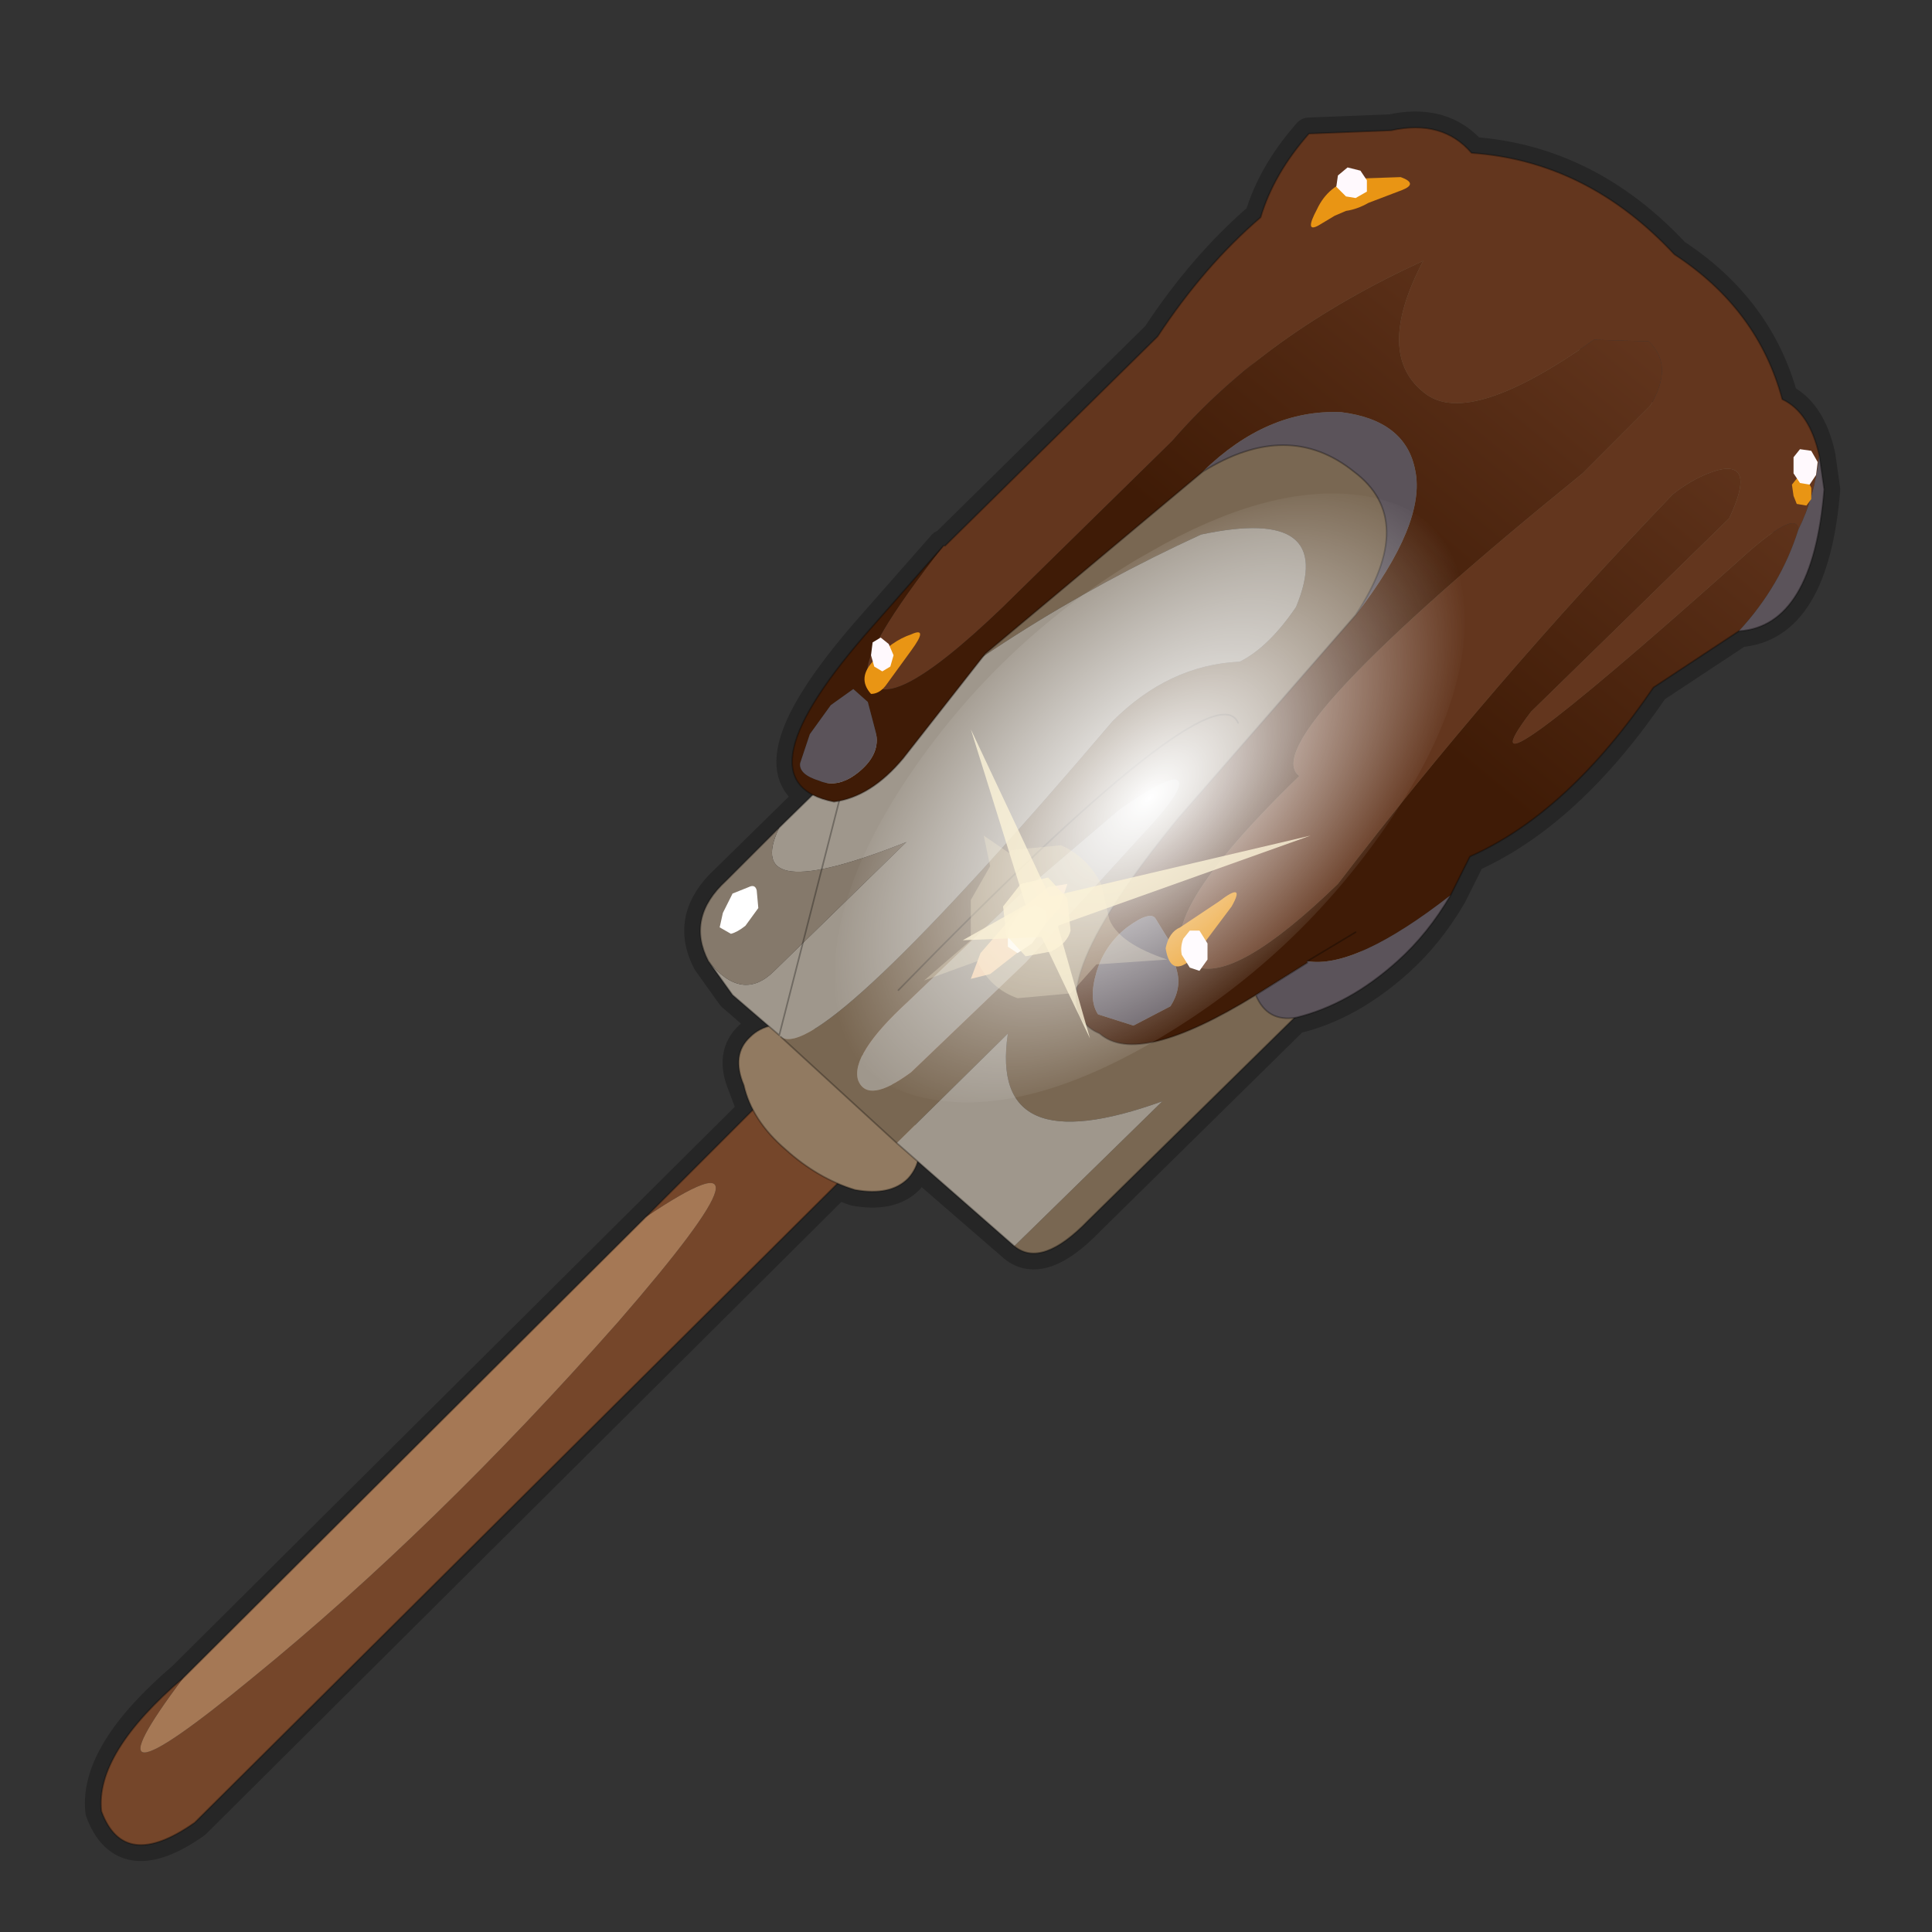 <?xml version="1.0" encoding="UTF-8" standalone="no"?>
<svg xmlns:xlink="http://www.w3.org/1999/xlink" height="600.0px" width="600.0px" xmlns="http://www.w3.org/2000/svg">
  <rect width="100%" height="100%" fill="#333333" stroke="none"/>
  <g transform="matrix(10.0, 0.0, 0.0, 10.0, 0.0, 0.0)">
    <use height="60.0" transform="matrix(1.0, 0.0, 0.0, 1.0, 0.05, 0.0)" width="60.0" xlink:href="#shape0"/>
    <use height="54.65" transform="matrix(1.0, 0.0, 0.0, 1.0, 2.65, 3.15)" width="54.5" xlink:href="#sprite0"/>
  </g>
  <defs>
    <g id="shape0" transform="matrix(1.0, 0.0, 0.0, 1.0, -0.05, 0.0)">
      <path d="M60.05 0.0 L60.05 60.0 0.05 60.0 0.05 0.0 60.05 0.0" fill="#ffe8d2" fill-opacity="0.0" fill-rule="evenodd" stroke="none"/>
    </g>
    <g id="sprite0" transform="matrix(1.0, 0.0, 0.0, 1.0, 28.6, 25.85)">
      <use height="54.65" transform="matrix(1.0, 0.0, 0.0, 1.0, -28.6, -25.85)" width="54.5" xlink:href="#shape1"/>
      <use height="136.85" transform="matrix(0.116, -0.116, 0.064, 0.064, -8.525, 0.004)" width="148.25" xlink:href="#sprite1"/>
      <use height="9.6" transform="matrix(1.0, 0.0, 0.0, 1.0, -2.55, -6.35)" width="12.0" xlink:href="#shape3"/>
    </g>
    <g id="shape1" transform="matrix(1.0, 0.0, 0.0, 1.0, 28.6, 25.85)">
      <path d="M-1.95 -12.05 L-1.9 -12.05 4.7 -18.55 Q6.15 -20.75 7.9 -22.25 8.3 -23.6 9.4 -24.85 L11.95 -24.95 Q13.55 -25.3 14.45 -24.25 18.05 -24.0 20.75 -21.1 23.35 -19.4 24.1 -16.6 24.95 -16.2 25.25 -14.85 L25.4 -13.8 Q25.05 -9.55 22.75 -9.4 L20.1 -7.65 Q17.45 -3.75 14.4 -2.4 L13.8 -1.2 Q13.1 0.0 12.15 0.85 10.65 2.2 9.0 2.6 L8.95 2.6 2.55 8.9 Q1.1 10.4 0.25 9.7 L-2.75 7.1 -3.05 7.6 Q-3.6 8.15 -4.7 7.95 L-5.25 7.75 -25.2 27.6 Q-27.4 29.15 -28.1 27.25 -28.3 25.45 -25.55 23.1 L-7.85 5.5 -8.15 4.7 Q-8.55 3.75 -7.95 3.2 L-7.35 2.9 -8.5 1.9 -9.25 0.85 Q-9.95 -0.5 -8.7 -1.65 L-6.0 -4.3 Q-7.9 -5.3 -4.15 -9.55 L-1.95 -12.05" fill="#ffe8d2" fill-opacity="0.0" fill-rule="evenodd" stroke="none"/>
      <path d="M-1.95 -12.05 L-4.15 -9.55 Q-7.9 -5.3 -6.0 -4.3 L-8.7 -1.65 Q-9.95 -0.5 -9.25 0.85 L-8.5 1.9 -7.35 2.9 -7.95 3.2 Q-8.55 3.75 -8.15 4.7 L-7.85 5.5 -25.55 23.1 Q-28.3 25.45 -28.1 27.25 -27.4 29.15 -25.2 27.6 L-5.25 7.75 -4.7 7.95 Q-3.6 8.15 -3.05 7.6 L-2.75 7.1 0.25 9.7 Q1.1 10.4 2.55 8.9 L8.95 2.6 9.0 2.6 Q10.65 2.2 12.15 0.85 13.1 0.0 13.8 -1.2 L14.4 -2.4 Q17.45 -3.75 20.1 -7.65 L22.75 -9.4 Q25.05 -9.55 25.4 -13.8 L25.25 -14.85 Q24.95 -16.2 24.1 -16.6 23.35 -19.4 20.75 -21.1 18.05 -24.0 14.45 -24.25 13.55 -25.3 11.95 -24.95 L9.4 -24.85 Q8.3 -23.6 7.9 -22.25 6.15 -20.75 4.7 -18.55 L-1.9 -12.05 -1.95 -12.05 Z" fill="none" stroke="#000000" stroke-linecap="round" stroke-linejoin="round" stroke-opacity="0.251" stroke-width="1.0"/>
      <path d="M-11.2 8.8 L-2.7 0.3 Q1.4 -1.3 1.1 1.45 L-25.2 27.6 Q-27.4 29.15 -28.1 27.25 -28.3 25.45 -25.55 23.1 -29.05 27.75 -23.4 23.1 -17.75 18.5 -12.05 12.05 -6.45 5.6 -11.2 8.8" fill="#75462a" fill-rule="evenodd" stroke="none"/>
      <path d="M-11.2 8.8 Q-6.45 5.6 -12.05 12.05 -17.75 18.5 -23.4 23.1 -29.05 27.75 -25.55 23.1 L-11.2 8.8" fill="#a57855" fill-rule="evenodd" stroke="none"/>
      <path d="M-25.55 23.1 Q-28.3 25.45 -28.1 27.25 -27.4 29.15 -25.2 27.6 L1.1 1.45 Q1.4 -1.3 -2.7 0.3 L-11.2 8.8 M-25.55 23.1 L-11.2 8.8" fill="none" stroke="#000000" stroke-linecap="round" stroke-linejoin="round" stroke-opacity="0.298" stroke-width="0.05"/>
      <path d="M-6.85 6.7 Q-7.9 5.8 -8.15 4.7 -8.55 3.75 -7.95 3.2 -7.4 2.65 -6.25 2.85 -5.2 3.15 -4.15 4.0 -3.15 4.95 -2.8 6.0 -2.5 7.0 -3.05 7.6 -3.6 8.15 -4.7 7.95 -5.85 7.6 -6.85 6.7" fill="#917a61" fill-rule="evenodd" stroke="none"/>
      <path d="M-6.85 6.7 Q-7.9 5.8 -8.15 4.7 -8.55 3.75 -7.95 3.2 -7.4 2.65 -6.25 2.85 -5.2 3.15 -4.15 4.0 -3.15 4.95 -2.8 6.0 -2.5 7.0 -3.05 7.6 -3.6 8.15 -4.7 7.95 -5.85 7.6 -6.85 6.7 Z" fill="none" stroke="#000000" stroke-linecap="round" stroke-linejoin="round" stroke-opacity="0.298" stroke-width="0.05"/>
      <path d="M-4.85 -5.45 L10.95 -20.95 13.85 -21.05 23.65 -13.9 Q24.45 -12.9 23.05 -11.25 L2.55 8.9 Q1.1 10.4 0.25 9.7 L4.85 5.2 Q-0.55 7.15 0.05 3.1 L-3.4 6.5 -7.0 3.2 Q-5.8 4.1 3.3 -6.6 5.05 -8.35 7.25 -8.45 8.15 -8.9 9.0 -10.15 10.3 -13.3 6.05 -12.4 -0.05 -9.6 -4.85 -5.45 M4.25 -3.1 Q5.75 -4.7 5.25 -4.8 4.85 -4.8 3.5 -3.85 L0.45 -1.25 -3.05 2.1 Q-4.85 3.75 -4.6 4.55 -4.3 5.3 -2.95 4.3 L0.6 0.9 4.25 -3.1" fill="#796752" fill-rule="evenodd" stroke="none"/>
      <path d="M0.25 9.7 L-3.4 6.5 0.05 3.1 Q-0.55 7.15 4.85 5.2 L0.25 9.7 M-7.0 3.2 L-7.05 3.15 -8.5 1.9 -9.25 0.85 Q-8.2 2.15 -7.2 1.15 L-3.1 -2.85 Q-8.25 -0.8 -7.05 -3.3 L-4.85 -5.45 Q-0.05 -9.6 6.05 -12.4 10.3 -13.3 9.0 -10.15 8.15 -8.9 7.25 -8.45 5.05 -8.35 3.3 -6.6 -5.8 4.1 -7.0 3.2 M4.25 -3.1 L0.6 0.9 -2.95 4.3 Q-4.3 5.3 -4.6 4.55 -4.85 3.75 -3.05 2.1 L0.45 -1.25 3.5 -3.85 Q4.85 -4.8 5.25 -4.8 5.75 -4.7 4.25 -3.1" fill="#9f978c" fill-rule="evenodd" stroke="none"/>
      <path d="M-9.25 0.85 Q-9.95 -0.5 -8.7 -1.65 L-7.05 -3.3 Q-8.25 -0.8 -3.1 -2.85 L-7.2 1.15 Q-8.2 2.15 -9.25 0.85" fill="#85796b" fill-rule="evenodd" stroke="none"/>
      <path d="M-4.85 -5.45 L10.95 -20.95 13.85 -21.05 23.65 -13.9 Q24.45 -12.9 23.05 -11.25 L2.55 8.9 Q1.1 10.4 0.25 9.7 L-3.4 6.5 -7.0 3.2 M-7.05 3.15 L-8.5 1.9 -9.25 0.85 Q-9.95 -0.5 -8.7 -1.65 L-7.05 -3.3 -4.85 -5.45 Z" fill="none" stroke="#000000" stroke-linecap="round" stroke-linejoin="round" stroke-opacity="0.298" stroke-width="0.05"/>
      <path d="M7.2 -6.55 Q6.45 -8.3 -3.35 1.75" fill="none" stroke="#000000" stroke-linecap="round" stroke-linejoin="round" stroke-opacity="0.298" stroke-width="0.05"/>
      <path d="M-1.1 1.4 L-0.8 0.6 0.2 -0.55 1.3 -1.45 1.9 -1.55 1.65 -0.8 0.65 0.35 -0.5 1.25 -1.1 1.4" fill="#eecba6" fill-rule="evenodd" stroke="none"/>
      <path d="M0.05 0.4 L0.05 -0.1 0.4 -0.65 0.9 -0.9 1.2 -0.75 Q1.35 -0.5 1.15 -0.2 L0.8 0.3 0.35 0.6 0.05 0.4" fill="#ffffff" fill-rule="evenodd" stroke="none"/>
      <path d="M-8.9 -0.2 L-8.8 -0.65 -8.5 -1.25 -8.0 -1.45 Q-7.8 -1.55 -7.75 -1.35 L-7.7 -0.8 -8.1 -0.25 Q-8.35 -0.05 -8.55 0.0 L-8.9 -0.2" fill="#ffffff" fill-rule="evenodd" stroke="none"/>
      <path d="M24.6 -12.55 Q24.55 -13.25 22.65 -11.5 13.75 -3.55 16.3 -6.9 L22.45 -12.9 Q23.3 -14.7 22.1 -14.4 21.4 -14.2 20.7 -13.65 15.05 -7.75 10.3 -1.55 7.1 1.55 5.85 1.0 4.1 -0.05 9.1 -4.9 7.65 -6.0 17.9 -14.3 L20.0 -16.4 Q20.75 -17.65 19.95 -18.4 L18.25 -18.45 Q14.45 -15.75 13.05 -16.75 11.4 -17.95 12.95 -20.9 8.05 -18.65 5.15 -15.3 L-0.1 -10.15 Q-3.9 -6.5 -4.3 -8.05 -4.5 -8.8 -1.95 -12.05 L-1.9 -12.05 4.7 -18.55 Q6.15 -20.75 7.9 -22.25 8.3 -23.6 9.4 -24.85 L11.95 -24.95 Q13.55 -25.3 14.45 -24.25 18.05 -24.0 20.75 -21.1 23.35 -19.4 24.1 -16.6 24.95 -16.2 25.25 -14.85 25.1 -13.55 24.6 -12.55" fill="#63361e" fill-rule="evenodd" stroke="none"/>
      <path d="M-1.95 -12.05 Q-4.5 -8.8 -4.3 -8.05 -3.9 -6.5 -0.1 -10.15 L5.15 -15.3 Q8.05 -18.65 12.95 -20.9 11.4 -17.95 13.05 -16.75 14.45 -15.75 18.25 -18.45 L19.95 -18.4 Q20.75 -17.65 20.0 -16.4 L17.9 -14.3 Q7.65 -6.0 9.1 -4.9 4.1 -0.05 5.85 1.0 7.1 1.55 10.3 -1.55 15.05 -7.75 20.7 -13.65 21.4 -14.2 22.1 -14.4 23.3 -14.7 22.45 -12.9 L16.3 -6.9 Q13.75 -3.55 22.65 -11.5 24.55 -13.25 24.6 -12.55 24.05 -10.8 22.75 -9.4 L20.1 -7.65 Q17.45 -3.75 14.4 -2.4 L13.8 -1.2 Q10.85 1.1 9.35 0.85 L9.35 0.9 7.75 1.9 Q4.1 4.15 2.9 3.1 0.65 2.15 5.35 -3.6 L10.85 -9.9 Q13.05 -12.75 12.7 -14.4 12.4 -15.95 10.4 -16.2 8.1 -16.3 6.1 -14.35 L-0.65 -8.7 -3.2 -5.45 Q-4.2 -4.25 -5.35 -4.1 -8.45 -4.7 -4.15 -9.55 L-1.95 -12.05 M10.85 -0.05 L9.35 0.85 10.85 -0.05 M5.1 2.25 Q5.45 1.7 5.3 1.15 L5.05 0.2 4.65 -0.45 Q4.5 -0.75 3.75 -0.2 3.05 0.35 2.8 1.2 2.55 2.05 2.85 2.5 L3.95 2.85 5.1 2.25 M-4.75 -7.6 L-5.45 -7.1 -6.1 -6.2 -6.4 -5.3 Q-6.45 -4.95 -5.8 -4.75 -5.2 -4.5 -4.55 -5.05 -3.9 -5.6 -4.05 -6.25 L-4.3 -7.2 -4.75 -7.6" fill="url(#gradient0)" fill-rule="evenodd" stroke="none"/>
      <path d="M24.6 -12.55 Q25.1 -13.55 25.25 -14.85 L25.4 -13.8 Q25.05 -9.55 22.75 -9.4 24.05 -10.8 24.6 -12.55 M6.1 -14.35 Q8.1 -16.3 10.4 -16.2 12.4 -15.95 12.7 -14.4 13.05 -12.75 10.85 -9.9 12.8 -12.85 10.8 -14.35 8.75 -16.0 6.1 -14.35 M7.75 1.9 L9.35 0.9 9.35 0.85 Q10.85 1.1 13.8 -1.2 13.1 0.0 12.15 0.85 10.65 2.2 9.0 2.6 8.1 2.75 7.75 1.9 M5.1 2.25 L3.95 2.85 2.85 2.5 Q2.55 2.05 2.8 1.2 3.05 0.35 3.75 -0.2 4.5 -0.75 4.65 -0.45 L5.05 0.2 5.3 1.15 Q5.45 1.7 5.1 2.25 M-4.75 -7.6 L-4.3 -7.2 -4.05 -6.25 Q-3.9 -5.6 -4.55 -5.05 -5.2 -4.5 -5.8 -4.75 -6.45 -4.95 -6.4 -5.3 L-6.1 -6.2 -5.45 -7.1 -4.75 -7.6" fill="#5b535a" fill-rule="evenodd" stroke="none"/>
      <path d="M25.25 -14.85 Q24.95 -16.2 24.1 -16.6 23.35 -19.4 20.75 -21.1 18.05 -24.0 14.45 -24.25 13.55 -25.3 11.95 -24.95 L9.4 -24.85 Q8.3 -23.6 7.9 -22.25 6.15 -20.75 4.7 -18.55 L-1.9 -12.05 M-1.95 -12.05 L-4.15 -9.55 Q-8.45 -4.7 -5.35 -4.1 -4.2 -4.25 -3.2 -5.45 L-0.65 -8.7 6.1 -14.35 Q8.75 -16.0 10.8 -14.35 12.8 -12.85 10.85 -9.9 L5.35 -3.6 Q0.65 2.15 2.9 3.1 4.1 4.15 7.75 1.9 L9.35 0.9 M9.35 0.85 L10.85 -0.05 M22.75 -9.4 Q25.05 -9.55 25.4 -13.8 L25.25 -14.85 M13.8 -1.2 L14.4 -2.4 Q17.45 -3.75 20.1 -7.65 L22.75 -9.4 M7.75 1.9 Q8.1 2.75 9.0 2.6 10.65 2.2 12.15 0.85 13.1 0.0 13.8 -1.2" fill="none" stroke="#000000" stroke-linecap="round" stroke-linejoin="round" stroke-opacity="0.298" stroke-width="0.05"/>
      <path d="M7.0 -0.85 L5.8 0.75 Q5.1 1.4 4.95 0.45 5.05 -0.05 5.4 -0.2 L6.6 -1.0 Q7.45 -1.65 7.0 -0.85" fill="#e99514" fill-rule="evenodd" stroke="none"/>
      <path d="M6.0 1.15 L5.7 1.05 5.45 0.65 Q5.4 0.4 5.5 0.15 L5.7 -0.1 6.0 -0.1 6.25 0.3 6.25 0.8 6.0 1.15" fill="#fff9fd" fill-rule="evenodd" stroke="none"/>
      <path d="M-2.95 -9.3 Q-2.4 -9.55 -2.95 -8.8 L-3.75 -7.7 Q-3.95 -7.45 -4.2 -7.45 -4.65 -7.95 -4.1 -8.5 -3.55 -9.1 -2.95 -9.3" fill="#e99514" fill-rule="evenodd" stroke="none"/>
      <path d="M-4.15 -9.05 L-3.9 -9.2 -3.65 -9.0 -3.5 -8.65 -3.6 -8.3 -3.85 -8.15 -4.1 -8.3 -4.2 -8.65 -4.15 -9.05" fill="#fff9fd" fill-rule="evenodd" stroke="none"/>
      <path d="M24.85 -13.3 L24.55 -13.35 24.45 -13.6 24.4 -13.95 24.6 -14.2 24.85 -14.15 25.0 -13.85 25.0 -13.5 24.85 -13.3" fill="#e99514" fill-rule="evenodd" stroke="none"/>
      <path d="M24.95 -13.95 L24.65 -14.0 24.45 -14.3 24.45 -14.8 24.65 -15.05 25.0 -15.0 25.2 -14.65 25.15 -14.25 24.95 -13.95" fill="#fff9fd" fill-rule="evenodd" stroke="none"/>
      <path d="M12.3 -23.1 L11.25 -22.7 Q10.9 -22.5 10.55 -22.45 L10.2 -22.3 9.7 -22.0 Q9.25 -21.75 9.65 -22.5 10.0 -23.25 10.8 -23.45 L12.25 -23.5 Q12.8 -23.3 12.3 -23.1" fill="#e99514" fill-rule="evenodd" stroke="none"/>
      <path d="M10.3 -23.55 L10.6 -23.8 11.0 -23.7 11.2 -23.4 11.2 -23.05 10.85 -22.85 10.55 -22.9 10.25 -23.2 10.3 -23.55" fill="#fff9fd" fill-rule="evenodd" stroke="none"/>
    </g>
    <linearGradient gradientTransform="matrix(-0.003, 0.009, -0.017, -0.014, 14.15, -14.65)" gradientUnits="userSpaceOnUse" id="gradient0" spreadMethod="pad" x1="-819.2" x2="819.2">
      <stop offset="0.0" stop-color="#63361e"/>
      <stop offset="1.0" stop-color="#3f1b06"/>
    </linearGradient>
    <g id="sprite1" transform="matrix(1.0, 0.0, 0.0, 1.0, 73.5, 65.0)">
      <use height="136.85" transform="matrix(1.0, 0.0, 0.0, 1.0, -73.5, -65.0)" width="148.25" xlink:href="#shape2"/>
    </g>
    <g id="shape2" transform="matrix(1.0, 0.0, 0.0, 1.0, 73.5, 65.0)">
      <path d="M36.65 -54.65 Q60.05 -42.0 69.75 -17.95 80.55 8.9 68.0 34.1 55.45 59.35 26.8 68.2 -1.8 77.05 -29.7 64.3 -57.6 51.6 -68.45 24.75 -79.3 -2.05 -66.75 -27.25 L-66.7 -27.3 Q-54.1 -52.5 -25.5 -61.4 3.1 -70.2 31.0 -57.5 L36.65 -54.65" fill="url(#gradient1)" fill-rule="evenodd" stroke="none"/>
    </g>
    <radialGradient cx="0" cy="0" gradientTransform="matrix(0.091, 0.0, 0.0, 0.091, 0.6, 3.4)" gradientUnits="userSpaceOnUse" id="gradient1" r="819.2" spreadMethod="pad">
      <stop offset="0.0" stop-color="#ffffff"/>
      <stop offset="1.0" stop-color="#ffffff" stop-opacity="0.0"/>
    </radialGradient>
    <g id="shape3" transform="matrix(1.0, 0.0, 0.0, 1.0, 2.55, 6.35)">
      <path d="M2.6 3.25 L1.1 0.1 -1.35 0.2 0.6 -0.9 -1.1 -6.35 1.35 -1.15 9.45 -3.05 1.6 -0.25 2.6 3.25" fill="#fcf3d8" fill-opacity="0.792" fill-rule="evenodd" stroke="none"/>
      <path d="M1.9 -1.1 L2.0 -0.1 Q1.9 0.3 1.4 0.55 L0.6 0.7 0.0 0.05 -0.1 -0.85 0.45 -1.55 1.3 -1.75 1.9 -1.1" fill="#fcf3d8" fill-opacity="0.843" fill-rule="evenodd" stroke="none"/>
      <path d="M1.7 -2.75 Q2.5 -2.4 2.95 -1.55 L3.2 -0.45 Q3.5 0.3 5.0 0.8 L2.8 0.95 2.0 1.85 0.35 2.0 Q-0.5 1.7 -0.9 0.85 L-2.55 1.45 -1.1 0.2 -1.1 -1.05 -0.5 -2.1 -0.7 -3.05 0.1 -2.5 0.15 -2.6 1.7 -2.75 M1.9 -1.1 L1.3 -1.75 0.45 -1.55 -0.1 -0.85 0.0 0.05 0.6 0.7 1.4 0.55 Q1.9 0.3 2.0 -0.1 L1.9 -1.1" fill="#fcf3d8" fill-opacity="0.302" fill-rule="evenodd" stroke="none"/>
    </g>
  </defs>
</svg>
